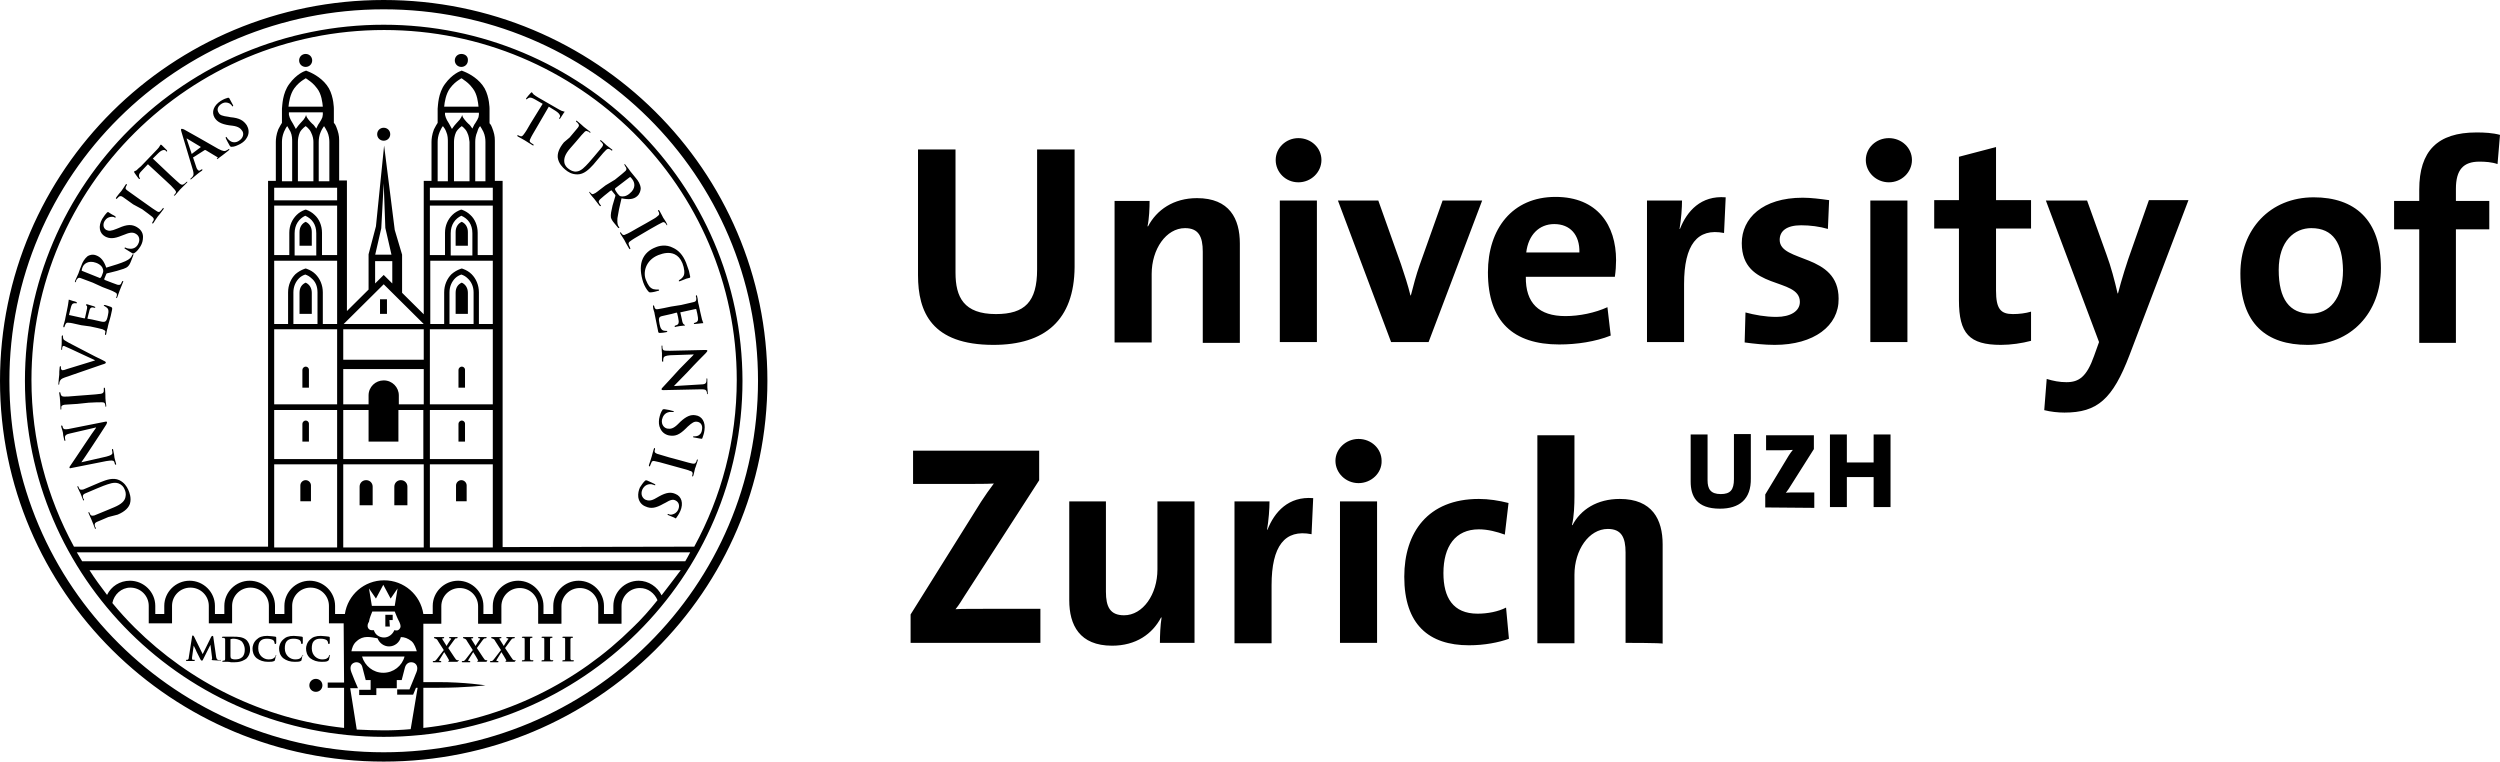 <svg width="151" height="46" viewBox="0 0 151 46" fill="none" xmlns="http://www.w3.org/2000/svg">
<path d="M55 38.829V37.114L59.256 30.307C59.505 29.916 59.754 29.573 60.028 29.205C59.605 29.23 59.057 29.23 57.887 29.23H55.149V27.222H62.766V29.009L58.261 35.988C58.086 36.258 57.937 36.527 57.713 36.796C58.012 36.772 58.808 36.772 60.277 36.772H62.84V38.829H55ZM70.058 38.829C70.058 38.437 70.083 37.751 70.158 37.31L70.133 37.286C69.61 38.29 68.615 39 67.171 39C65.205 39 64.583 37.751 64.583 36.258V30.283H66.798V35.743C66.798 36.649 67.047 37.163 67.893 37.163C69.038 37.163 69.909 35.89 69.909 34.397V30.283H72.149V38.829H70.058ZM79.218 32.266C77.6 31.948 76.803 32.976 76.803 35.352V38.853H74.563V30.283H76.679C76.679 30.724 76.629 31.409 76.53 31.997H76.555C76.978 30.919 77.824 29.965 79.317 30.087L79.218 32.266ZM82.055 29.181C81.284 29.181 80.661 28.569 80.661 27.834C80.661 27.124 81.284 26.512 82.055 26.512C82.827 26.512 83.449 27.099 83.449 27.834C83.474 28.569 82.827 29.181 82.055 29.181ZM80.935 38.829V30.283H83.175V38.829H80.935ZM88.726 38.975C86.311 38.975 84.818 37.727 84.818 34.837C84.818 32.168 86.237 30.136 89.323 30.136C89.92 30.136 90.543 30.234 91.115 30.381L90.891 32.291C90.418 32.119 89.871 31.972 89.323 31.972C87.904 31.972 87.183 33.001 87.183 34.617C87.183 36.086 87.755 37.066 89.248 37.066C89.846 37.066 90.493 36.943 90.966 36.698L91.14 38.584C90.518 38.804 89.671 38.975 88.726 38.975ZM98.184 38.829V33.368C98.184 32.462 97.935 31.948 97.114 31.948C95.969 31.948 95.097 33.221 95.097 34.715V38.853H92.857V26.291H95.097V29.965C95.097 30.479 95.073 31.213 94.948 31.703L94.973 31.727C95.471 30.773 96.466 30.136 97.835 30.136C99.802 30.136 100.424 31.385 100.424 32.878V38.878C100.424 38.829 98.184 38.829 98.184 38.829ZM103.884 30.724C102.465 30.724 102.116 29.965 102.116 29.083V26.242H103.137V29.009C103.137 29.524 103.311 29.842 103.933 29.842C104.506 29.842 104.73 29.597 104.73 28.936V26.218H105.75V28.887C105.775 30.16 105.053 30.724 103.884 30.724ZM106.621 30.65V29.866L108.04 27.516C108.115 27.393 108.19 27.295 108.289 27.173C108.165 27.173 108.015 27.198 107.592 27.198H106.671V26.291H109.558V27.124L108.04 29.524C107.99 29.597 107.941 29.671 107.866 29.769C107.941 29.744 108.19 29.744 108.737 29.744H109.583V30.675L106.621 30.65ZM113.167 30.65V28.814H111.55V30.626H110.529V26.242H111.55V27.932H113.167V26.242H114.188V30.626H113.167V30.65ZM60.003 20.831C56.269 20.831 55.448 18.848 55.448 16.619V9.028H57.713V16.472C57.713 17.942 58.211 18.97 60.152 18.97C61.895 18.97 62.641 18.235 62.641 16.276V9.028H64.906V16.13C64.881 19.337 63.114 20.831 60.003 20.831ZM72.647 20.66V15.199C72.647 14.293 72.398 13.779 71.577 13.779C70.432 13.779 69.561 15.052 69.561 16.546V20.684H67.32V12.138H69.436C69.436 12.53 69.411 13.216 69.312 13.656L69.337 13.681C69.859 12.677 70.88 11.967 72.298 11.967C74.265 11.967 74.887 13.216 74.887 14.709V20.709H72.647V20.66ZM78.421 11.012C77.65 11.012 77.052 10.4 77.052 9.665C77.052 8.93 77.675 8.343 78.421 8.343C79.193 8.343 79.815 8.93 79.815 9.665C79.815 10.4 79.193 11.012 78.421 11.012ZM77.301 20.66V12.114H79.541V20.66H77.301ZM86.287 20.66H84.022L80.811 12.114H83.25L84.619 15.958C84.818 16.546 85.042 17.231 85.191 17.844H85.216C85.366 17.256 85.54 16.595 85.739 16.032L87.133 12.114H89.522L86.287 20.66ZM97.537 16.717H92.16C92.136 18.309 92.957 19.092 94.55 19.092C95.396 19.092 96.342 18.896 97.089 18.554L97.288 20.268C96.367 20.635 95.247 20.806 94.177 20.806C91.414 20.806 89.871 19.435 89.871 16.448C89.871 13.828 91.339 11.893 93.953 11.893C96.491 11.893 97.611 13.607 97.611 15.713C97.611 16.032 97.587 16.374 97.537 16.717ZM93.878 13.534C92.957 13.534 92.31 14.195 92.185 15.248H95.396C95.421 14.171 94.824 13.534 93.878 13.534ZM104.132 14.073C102.515 13.754 101.718 14.783 101.718 17.158V20.66H99.478V12.114H101.594C101.594 12.555 101.544 13.24 101.444 13.828H101.469C101.892 12.75 102.739 11.795 104.232 11.918L104.132 14.073ZM107.194 20.831C106.572 20.831 105.925 20.758 105.377 20.684L105.427 18.872C105.974 19.019 106.621 19.141 107.293 19.141C108.14 19.141 108.712 18.799 108.712 18.235C108.712 16.717 105.203 17.574 105.203 14.685C105.203 13.191 106.447 11.942 108.886 11.942C109.384 11.942 109.957 12.016 110.479 12.089L110.405 13.828C109.907 13.681 109.334 13.607 108.787 13.607C107.916 13.607 107.493 13.95 107.493 14.489C107.493 15.885 111.052 15.273 111.052 18.04C111.077 19.68 109.558 20.831 107.194 20.831ZM114.088 11.012C113.317 11.012 112.695 10.4 112.695 9.665C112.695 8.93 113.317 8.343 114.088 8.343C114.86 8.343 115.482 8.93 115.482 9.665C115.482 10.4 114.86 11.012 114.088 11.012ZM112.968 20.66V12.114H115.208V20.66H112.968ZM120.858 20.831C118.942 20.831 118.32 20.145 118.32 18.137V13.803H116.826V12.089H118.32V9.469L120.56 8.882V12.089H122.675V13.803H120.56V17.55C120.56 18.652 120.834 18.97 121.58 18.97C121.954 18.97 122.352 18.921 122.675 18.823V20.586C122.128 20.733 121.456 20.831 120.858 20.831ZM128.624 21.443C127.604 24.112 126.683 24.92 124.691 24.92C124.318 24.92 123.845 24.871 123.472 24.773L123.621 22.888C124.019 23.01 124.393 23.084 124.816 23.084C125.563 23.084 126.036 22.765 126.484 21.492L126.782 20.66L123.571 12.114H126.06L127.23 15.37C127.504 16.105 127.728 16.962 127.902 17.721H127.927C128.126 16.938 128.475 15.811 128.773 15.003L129.794 12.089H132.183L128.624 21.443ZM139.376 20.831C136.912 20.831 135.319 19.582 135.319 16.521C135.319 13.852 137.111 11.918 139.75 11.918C142.214 11.918 143.807 13.265 143.807 16.203C143.807 18.896 141.99 20.831 139.376 20.831ZM139.6 13.779C138.605 13.779 137.634 14.538 137.634 16.301C137.634 18.064 138.281 18.945 139.576 18.945C140.671 18.945 141.517 18.064 141.517 16.325C141.492 14.685 140.92 13.779 139.6 13.779ZM150.851 9.91C150.502 9.788 150.104 9.763 149.756 9.763C148.785 9.763 148.337 10.253 148.337 11.404V12.138H150.353V13.852H148.337V20.709H146.122V13.852H144.603V12.138H146.122V11.453C146.122 9.126 147.217 8 149.581 8C150.054 8 150.552 8.024 151 8.147L150.851 9.91Z" fill="black"/>
<path d="M6.541 31.23C6.047 31.451 5.948 31.475 5.849 31.524C5.751 31.573 5.701 31.622 5.726 31.744C5.726 31.769 5.751 31.842 5.775 31.867C5.8 31.891 5.8 31.916 5.775 31.94C5.751 31.94 5.726 31.94 5.726 31.891C5.652 31.72 5.578 31.5 5.529 31.401C5.504 31.328 5.405 31.132 5.356 31.01C5.331 30.961 5.331 30.936 5.356 30.936C5.38 30.936 5.405 30.936 5.405 30.985C5.43 31.01 5.43 31.034 5.455 31.083C5.504 31.157 5.578 31.157 5.701 31.132C5.8 31.083 5.899 31.059 6.417 30.838L6.886 30.642C7.355 30.446 7.528 30.25 7.577 30.03C7.626 29.834 7.577 29.662 7.528 29.564C7.478 29.418 7.355 29.27 7.158 29.197C6.886 29.099 6.59 29.221 6.244 29.344L5.825 29.515C5.331 29.736 5.232 29.76 5.134 29.809C5.035 29.858 4.986 29.907 5.01 30.03C5.01 30.054 5.035 30.128 5.06 30.152C5.084 30.177 5.084 30.201 5.06 30.226C5.035 30.226 5.01 30.226 5.01 30.177C4.936 30.005 4.862 29.809 4.862 29.809C4.838 29.76 4.739 29.564 4.689 29.442C4.665 29.393 4.665 29.369 4.689 29.369C4.714 29.369 4.739 29.369 4.739 29.418C4.763 29.442 4.763 29.466 4.788 29.515C4.838 29.589 4.912 29.589 5.035 29.564C5.134 29.515 5.232 29.491 5.726 29.27L6.072 29.123C6.442 28.977 6.837 28.83 7.207 29.001C7.503 29.148 7.651 29.369 7.75 29.589C7.824 29.76 7.947 30.079 7.849 30.422C7.775 30.642 7.577 30.887 7.108 31.083L6.541 31.23ZM6.417 27.58C6.689 27.507 6.763 27.458 6.787 27.384C6.787 27.311 6.787 27.262 6.763 27.189C6.763 27.14 6.763 27.14 6.787 27.115C6.812 27.115 6.837 27.14 6.837 27.189C6.886 27.409 6.911 27.556 6.911 27.629C6.911 27.654 6.96 27.825 7.009 27.997C7.009 28.046 7.034 28.07 6.985 28.07C6.96 28.07 6.96 28.046 6.935 28.021C6.935 27.972 6.911 27.923 6.886 27.874C6.837 27.801 6.738 27.801 6.417 27.85L4.319 28.266C4.245 28.291 4.196 28.291 4.196 28.242C4.196 28.193 4.22 28.168 4.27 28.095C4.295 28.046 4.763 27.384 5.158 26.772C5.356 26.478 5.751 25.89 5.8 25.841V25.817L4.22 26.184C3.998 26.233 3.949 26.282 3.924 26.38C3.924 26.429 3.924 26.527 3.949 26.576C3.949 26.625 3.949 26.625 3.924 26.625C3.9 26.625 3.875 26.601 3.875 26.552C3.826 26.38 3.801 26.209 3.801 26.135C3.801 26.086 3.752 25.964 3.702 25.792C3.702 25.743 3.678 25.719 3.727 25.694C3.752 25.694 3.752 25.719 3.776 25.743C3.776 25.768 3.801 25.817 3.801 25.841C3.85 25.939 3.924 25.939 4.122 25.915L6.343 25.474C6.417 25.449 6.466 25.474 6.466 25.498C6.466 25.547 6.442 25.596 6.417 25.645C6.244 25.915 5.899 26.454 5.603 26.895C5.306 27.36 4.961 27.85 4.912 27.923L6.417 27.58ZM4.665 24.396C4.122 24.421 4.023 24.445 3.9 24.445C3.776 24.47 3.727 24.494 3.702 24.568C3.702 24.617 3.702 24.666 3.702 24.69C3.702 24.715 3.702 24.739 3.678 24.739C3.653 24.739 3.653 24.715 3.653 24.666C3.653 24.519 3.628 24.298 3.628 24.2C3.628 24.102 3.603 23.906 3.579 23.759C3.579 23.71 3.579 23.686 3.603 23.686C3.628 23.686 3.653 23.71 3.653 23.735C3.653 23.759 3.653 23.808 3.678 23.833C3.702 23.931 3.776 23.955 3.9 23.955C4.023 23.955 4.122 23.955 4.665 23.906L5.306 23.857C5.652 23.833 5.948 23.808 6.096 23.784C6.195 23.759 6.244 23.735 6.269 23.637C6.269 23.588 6.269 23.514 6.269 23.465C6.269 23.416 6.269 23.416 6.294 23.416C6.318 23.416 6.343 23.441 6.343 23.49C6.368 23.735 6.368 23.955 6.368 24.053C6.368 24.127 6.392 24.347 6.417 24.494C6.417 24.543 6.417 24.568 6.392 24.568C6.368 24.568 6.368 24.543 6.368 24.519C6.368 24.47 6.343 24.421 6.343 24.396C6.318 24.323 6.269 24.298 6.146 24.298C5.998 24.298 5.701 24.298 5.356 24.323L4.665 24.396ZM3.9 22.804C3.702 22.878 3.653 22.927 3.603 23.049C3.579 23.098 3.579 23.147 3.579 23.196C3.579 23.22 3.554 23.245 3.554 23.245C3.529 23.245 3.529 23.196 3.529 23.147C3.554 22.951 3.554 22.755 3.579 22.633C3.579 22.535 3.579 22.363 3.603 22.192C3.603 22.143 3.628 22.118 3.653 22.118C3.678 22.118 3.678 22.143 3.678 22.167C3.678 22.216 3.678 22.29 3.702 22.314C3.727 22.339 3.752 22.363 3.776 22.363C3.826 22.363 3.924 22.339 4.048 22.29L5.726 21.775V21.751C5.331 21.579 4.22 21.041 3.974 20.942C3.924 20.918 3.875 20.893 3.85 20.893C3.826 20.893 3.801 20.893 3.776 20.942C3.752 20.991 3.752 21.041 3.752 21.09C3.752 21.114 3.752 21.138 3.727 21.138C3.702 21.138 3.702 21.114 3.702 21.041C3.727 20.869 3.727 20.722 3.727 20.673C3.727 20.624 3.727 20.453 3.727 20.33C3.727 20.281 3.752 20.257 3.776 20.257C3.801 20.257 3.801 20.281 3.801 20.306C3.801 20.33 3.801 20.404 3.826 20.477C3.85 20.526 3.924 20.575 4.146 20.698C4.467 20.869 4.665 20.967 5.084 21.187C5.603 21.457 5.973 21.653 6.146 21.726C6.343 21.824 6.392 21.849 6.392 21.898C6.392 21.947 6.343 21.971 6.17 22.02L3.9 22.804ZM4.912 19.644C4.369 19.522 4.27 19.497 4.171 19.497C4.048 19.473 3.998 19.497 3.949 19.595C3.924 19.62 3.924 19.669 3.9 19.718C3.9 19.767 3.875 19.767 3.85 19.767C3.826 19.767 3.826 19.742 3.826 19.693C3.85 19.595 3.875 19.497 3.9 19.424C3.924 19.326 3.949 19.252 3.949 19.203C3.974 19.081 4.122 18.395 4.122 18.322C4.122 18.248 4.146 18.199 4.146 18.175C4.146 18.15 4.146 18.126 4.146 18.126C4.146 18.101 4.171 18.101 4.171 18.101C4.196 18.101 4.22 18.126 4.393 18.175C4.418 18.175 4.591 18.224 4.615 18.248C4.64 18.248 4.64 18.273 4.64 18.297C4.64 18.322 4.615 18.322 4.591 18.322C4.566 18.322 4.517 18.297 4.467 18.322C4.393 18.322 4.344 18.371 4.295 18.518C4.27 18.567 4.196 18.934 4.171 19.008C4.171 19.032 4.171 19.032 4.196 19.032L5.084 19.228C5.109 19.228 5.134 19.228 5.134 19.203C5.158 19.13 5.232 18.713 5.257 18.64C5.257 18.567 5.282 18.493 5.232 18.469C5.208 18.444 5.183 18.42 5.208 18.395C5.208 18.371 5.232 18.371 5.232 18.371C5.257 18.371 5.306 18.395 5.479 18.444C5.553 18.469 5.677 18.493 5.701 18.518C5.726 18.518 5.775 18.542 5.751 18.567C5.751 18.591 5.726 18.591 5.701 18.591C5.677 18.591 5.627 18.567 5.578 18.567C5.504 18.567 5.43 18.616 5.405 18.738C5.38 18.811 5.306 19.154 5.282 19.228C5.282 19.252 5.282 19.252 5.306 19.252L5.578 19.301C5.701 19.326 6.022 19.399 6.121 19.424C6.368 19.473 6.442 19.424 6.516 19.056C6.541 18.959 6.565 18.811 6.541 18.713C6.516 18.616 6.442 18.567 6.318 18.493C6.294 18.469 6.269 18.469 6.269 18.444C6.269 18.42 6.294 18.42 6.343 18.42C6.417 18.444 6.664 18.518 6.713 18.542C6.787 18.591 6.787 18.616 6.763 18.738C6.713 19.008 6.664 19.179 6.615 19.35C6.565 19.497 6.541 19.62 6.516 19.718C6.516 19.767 6.491 19.84 6.466 19.914C6.442 19.987 6.442 20.085 6.417 20.159C6.417 20.208 6.392 20.232 6.368 20.232C6.343 20.232 6.343 20.208 6.343 20.159C6.343 20.11 6.368 20.061 6.368 20.036C6.368 19.963 6.294 19.938 6.195 19.889C6.047 19.84 5.775 19.791 5.455 19.718L4.912 19.644ZM5.603 17.072C5.084 16.877 5.01 16.852 4.887 16.803C4.763 16.754 4.714 16.779 4.64 16.877C4.615 16.901 4.591 16.95 4.591 16.999C4.566 17.023 4.566 17.048 4.541 17.048C4.517 17.048 4.517 17.023 4.541 16.95C4.615 16.779 4.714 16.558 4.739 16.509C4.788 16.387 4.862 16.142 4.912 16.044C4.986 15.823 5.109 15.627 5.282 15.48C5.38 15.407 5.603 15.333 5.825 15.431C6.072 15.529 6.269 15.725 6.417 16.166C6.911 16.019 7.306 15.897 7.577 15.774C7.849 15.652 7.923 15.529 7.947 15.48C7.972 15.456 7.972 15.407 7.997 15.382C8.021 15.358 8.021 15.358 8.046 15.358C8.071 15.358 8.071 15.382 8.046 15.431L7.923 15.75C7.849 15.946 7.799 16.019 7.725 16.093C7.602 16.215 7.38 16.264 7.059 16.362C6.812 16.436 6.541 16.485 6.466 16.509C6.442 16.509 6.417 16.534 6.417 16.558L6.294 16.852C6.294 16.877 6.294 16.877 6.318 16.901L6.368 16.925C6.689 17.048 6.935 17.146 7.083 17.195C7.182 17.219 7.256 17.219 7.306 17.146C7.33 17.097 7.355 17.023 7.38 16.999C7.38 16.974 7.404 16.974 7.429 16.974C7.454 16.974 7.454 16.999 7.429 17.048C7.355 17.244 7.256 17.489 7.232 17.538C7.207 17.611 7.133 17.807 7.083 17.954C7.059 18.003 7.059 18.003 7.034 18.003C7.009 18.003 7.009 17.979 7.034 17.93C7.059 17.881 7.059 17.832 7.059 17.807C7.083 17.734 7.009 17.685 6.911 17.636C6.787 17.562 6.516 17.464 6.195 17.342L5.603 17.072ZM5.998 16.779C6.022 16.803 6.047 16.803 6.072 16.779C6.121 16.73 6.17 16.631 6.195 16.534C6.244 16.411 6.244 16.362 6.22 16.264C6.195 16.142 6.072 15.97 5.8 15.872C5.331 15.701 5.06 15.946 4.986 16.142C4.961 16.215 4.936 16.289 4.936 16.313C4.936 16.338 4.936 16.362 4.961 16.362L5.998 16.779ZM8.12 15.284C8.071 15.309 8.046 15.333 7.972 15.284C7.799 15.186 7.626 15.064 7.577 15.039C7.528 15.015 7.503 14.99 7.528 14.966C7.552 14.941 7.577 14.941 7.602 14.966C7.651 14.99 7.725 15.015 7.775 15.015C8.046 15.064 8.244 14.941 8.342 14.745C8.49 14.476 8.392 14.231 8.219 14.133C8.071 14.035 7.898 14.011 7.552 14.158L7.355 14.231C6.886 14.427 6.615 14.427 6.343 14.28C5.998 14.084 5.923 13.668 6.17 13.227C6.294 13.031 6.392 12.908 6.466 12.835C6.491 12.81 6.516 12.81 6.541 12.81C6.59 12.835 6.664 12.908 6.911 13.031C6.985 13.08 7.009 13.104 6.985 13.129C6.96 13.153 6.96 13.153 6.911 13.129C6.886 13.104 6.787 13.08 6.664 13.104C6.565 13.129 6.442 13.153 6.318 13.349C6.195 13.57 6.244 13.79 6.417 13.888C6.565 13.962 6.713 13.962 7.059 13.815L7.182 13.766C7.676 13.545 7.972 13.545 8.268 13.717C8.441 13.815 8.638 14.011 8.638 14.305C8.638 14.525 8.589 14.697 8.49 14.868C8.367 15.064 8.268 15.186 8.12 15.284ZM8.046 12.345C7.602 12.027 7.528 11.978 7.429 11.904C7.33 11.831 7.256 11.831 7.182 11.88C7.158 11.904 7.133 11.929 7.083 11.978C7.059 12.002 7.034 12.027 7.009 12.002C6.985 11.978 7.009 11.953 7.034 11.904C7.108 11.806 7.256 11.61 7.33 11.537C7.38 11.463 7.503 11.292 7.577 11.169C7.602 11.12 7.626 11.12 7.651 11.12C7.676 11.145 7.676 11.169 7.651 11.194C7.626 11.218 7.626 11.243 7.602 11.292C7.552 11.39 7.602 11.439 7.701 11.512C7.799 11.586 7.873 11.635 8.318 11.953L8.836 12.321C9.107 12.517 9.354 12.688 9.478 12.761C9.552 12.81 9.626 12.835 9.7 12.737C9.724 12.713 9.798 12.639 9.823 12.59C9.848 12.566 9.872 12.541 9.872 12.566C9.897 12.59 9.897 12.614 9.872 12.639C9.724 12.835 9.601 13.006 9.527 13.08C9.478 13.153 9.354 13.325 9.28 13.447C9.255 13.496 9.231 13.496 9.206 13.496C9.181 13.496 9.181 13.472 9.206 13.423C9.231 13.374 9.255 13.349 9.28 13.3C9.305 13.227 9.28 13.178 9.206 13.104C9.083 13.006 8.861 12.835 8.589 12.639L8.046 12.345ZM8.935 9.92L8.564 10.312C8.416 10.459 8.392 10.533 8.392 10.63C8.416 10.704 8.416 10.728 8.441 10.753C8.466 10.777 8.466 10.802 8.441 10.802C8.416 10.826 8.416 10.802 8.367 10.777C8.318 10.728 8.145 10.459 8.12 10.434C8.095 10.386 8.095 10.361 8.095 10.361C8.12 10.336 8.169 10.336 8.244 10.287C8.318 10.214 8.416 10.116 8.515 10.043L9.502 9.014C9.576 8.94 9.626 8.867 9.65 8.818C9.675 8.769 9.7 8.744 9.7 8.744C9.724 8.72 9.724 8.744 9.774 8.769C9.823 8.818 9.996 8.989 10.07 9.063C10.095 9.087 10.095 9.112 10.095 9.136C10.07 9.161 10.045 9.161 10.021 9.112L9.996 9.087C9.922 9.038 9.774 9.038 9.552 9.259L9.231 9.577L10.292 10.582C10.539 10.802 10.736 10.998 10.86 11.096C10.934 11.145 11.008 11.194 11.107 11.12C11.156 11.096 11.205 11.047 11.255 10.998C11.279 10.973 11.304 10.973 11.304 10.973C11.329 10.998 11.304 11.022 11.279 11.047C11.107 11.218 10.959 11.365 10.884 11.439C10.835 11.488 10.687 11.659 10.588 11.782C10.564 11.806 10.539 11.831 10.514 11.806C10.489 11.782 10.489 11.782 10.539 11.757C10.588 11.708 10.588 11.684 10.613 11.659C10.662 11.586 10.613 11.537 10.539 11.439C10.44 11.316 10.243 11.12 9.996 10.9L8.935 9.92ZM11.674 9.504C11.649 9.504 11.649 9.528 11.674 9.553L11.847 10.067C11.872 10.165 11.921 10.239 11.946 10.263C11.995 10.312 12.044 10.336 12.118 10.263L12.168 10.239C12.193 10.214 12.217 10.214 12.217 10.239C12.242 10.263 12.217 10.287 12.193 10.312C12.094 10.386 11.97 10.459 11.896 10.533C11.872 10.557 11.724 10.679 11.575 10.802C11.551 10.826 11.526 10.851 11.501 10.826C11.477 10.802 11.501 10.802 11.526 10.777C11.551 10.753 11.575 10.728 11.6 10.704C11.724 10.582 11.699 10.459 11.649 10.263L10.959 7.961C10.934 7.863 10.909 7.814 10.959 7.789C10.983 7.765 11.008 7.789 11.107 7.814C11.304 7.912 12.662 8.695 13.18 8.989C13.501 9.161 13.599 9.136 13.673 9.087C13.723 9.063 13.772 9.038 13.797 9.014C13.822 8.989 13.846 8.989 13.846 9.014C13.871 9.038 13.846 9.063 13.747 9.136C13.649 9.21 13.451 9.381 13.204 9.553C13.155 9.602 13.106 9.626 13.106 9.602C13.081 9.577 13.106 9.577 13.13 9.553C13.155 9.528 13.155 9.479 13.106 9.479L12.415 9.063C12.39 9.063 12.39 9.063 12.365 9.063L11.674 9.504ZM12.118 8.891C12.143 8.891 12.118 8.867 12.118 8.867L11.304 8.377L11.279 8.352C11.279 8.352 11.279 8.377 11.279 8.401L11.575 9.283C11.575 9.308 11.6 9.308 11.6 9.283L12.118 8.891ZM13.994 8.867C13.945 8.867 13.92 8.867 13.871 8.793C13.772 8.622 13.673 8.426 13.649 8.377C13.624 8.328 13.624 8.279 13.649 8.279C13.673 8.255 13.698 8.279 13.698 8.304C13.723 8.352 13.772 8.402 13.822 8.45C14.019 8.646 14.266 8.622 14.438 8.499C14.71 8.328 14.735 8.059 14.636 7.912C14.537 7.765 14.414 7.642 14.044 7.593L13.846 7.569C13.352 7.495 13.106 7.348 12.958 7.103C12.76 6.76 12.908 6.368 13.328 6.099C13.525 5.977 13.673 5.928 13.772 5.903C13.797 5.903 13.822 5.903 13.846 5.928C13.871 5.977 13.92 6.075 14.044 6.295C14.093 6.368 14.093 6.393 14.068 6.417C14.044 6.442 14.019 6.417 13.994 6.368C13.97 6.344 13.896 6.246 13.797 6.222C13.723 6.197 13.575 6.148 13.377 6.271C13.155 6.417 13.081 6.613 13.204 6.809C13.278 6.956 13.427 7.005 13.797 7.054L13.92 7.079C14.463 7.128 14.71 7.275 14.907 7.569C15.006 7.74 15.08 8.01 14.932 8.279C14.833 8.475 14.685 8.597 14.512 8.695C14.315 8.793 14.167 8.867 13.994 8.867ZM32.777 6.271L32.308 6.001C32.135 5.903 32.036 5.879 31.962 5.903C31.913 5.928 31.863 5.952 31.839 5.977C31.814 6.001 31.789 6.001 31.789 6.001C31.765 5.977 31.765 5.977 31.789 5.928C31.814 5.879 32.036 5.634 32.061 5.609C32.086 5.585 32.11 5.56 32.135 5.585C32.16 5.609 32.184 5.658 32.234 5.707C32.308 5.756 32.431 5.854 32.53 5.903L33.764 6.613C33.863 6.662 33.937 6.711 33.986 6.711C34.035 6.736 34.06 6.736 34.085 6.736C34.109 6.76 34.109 6.76 34.06 6.809C34.011 6.883 33.887 7.079 33.838 7.152C33.813 7.177 33.789 7.201 33.789 7.177C33.764 7.152 33.764 7.152 33.789 7.103L33.813 7.079C33.863 7.005 33.813 6.858 33.542 6.687L33.147 6.442L32.406 7.716C32.234 8.01 32.086 8.255 32.036 8.377C31.987 8.475 31.962 8.548 32.061 8.622C32.11 8.646 32.16 8.695 32.209 8.72C32.234 8.744 32.258 8.769 32.234 8.769C32.209 8.793 32.184 8.793 32.16 8.769C31.962 8.646 31.765 8.524 31.691 8.475C31.617 8.426 31.419 8.328 31.296 8.255C31.246 8.23 31.246 8.206 31.246 8.181C31.246 8.157 31.271 8.157 31.32 8.181C31.37 8.206 31.419 8.23 31.444 8.23C31.518 8.255 31.567 8.206 31.641 8.108C31.74 7.985 31.888 7.74 32.036 7.471L32.777 6.271ZM34.406 8.304C34.751 7.887 34.825 7.814 34.899 7.716C34.973 7.618 34.998 7.569 34.924 7.471C34.899 7.446 34.874 7.397 34.825 7.373C34.8 7.348 34.776 7.324 34.8 7.299C34.825 7.275 34.85 7.299 34.874 7.324C35.023 7.446 35.195 7.593 35.269 7.667C35.343 7.716 35.516 7.863 35.615 7.936C35.664 7.961 35.664 7.985 35.664 8.01C35.64 8.034 35.615 8.01 35.59 7.985C35.566 7.961 35.541 7.936 35.492 7.936C35.417 7.887 35.343 7.912 35.269 8.01C35.195 8.083 35.121 8.157 34.776 8.573L34.455 8.94C34.109 9.332 34.06 9.577 34.085 9.798C34.109 9.994 34.233 10.116 34.332 10.19C34.455 10.287 34.628 10.386 34.825 10.361C35.097 10.336 35.319 10.092 35.566 9.822L35.862 9.479C36.207 9.063 36.281 8.989 36.355 8.891C36.429 8.793 36.454 8.72 36.38 8.646C36.355 8.622 36.331 8.573 36.281 8.548C36.257 8.524 36.232 8.499 36.257 8.475C36.281 8.45 36.306 8.475 36.331 8.499C36.479 8.622 36.627 8.769 36.627 8.769C36.652 8.793 36.849 8.94 36.948 9.014C36.997 9.038 36.997 9.063 36.972 9.087C36.948 9.112 36.948 9.087 36.898 9.063C36.874 9.038 36.849 9.014 36.824 9.014C36.726 8.965 36.676 8.989 36.578 9.087C36.504 9.161 36.429 9.234 36.084 9.651L35.837 9.945C35.566 10.239 35.269 10.533 34.874 10.533C34.529 10.533 34.307 10.386 34.134 10.239C33.986 10.116 33.739 9.871 33.69 9.528C33.665 9.283 33.739 8.989 34.06 8.597L34.406 8.304ZM37.145 10.851C37.565 10.508 37.639 10.459 37.738 10.361C37.836 10.287 37.861 10.214 37.812 10.116C37.787 10.092 37.762 10.043 37.738 9.994C37.713 9.969 37.713 9.945 37.713 9.92C37.738 9.896 37.762 9.92 37.787 9.969C37.91 10.116 38.034 10.287 38.083 10.361C38.157 10.459 38.33 10.655 38.404 10.753C38.552 10.924 38.675 11.12 38.7 11.365C38.7 11.488 38.651 11.708 38.478 11.855C38.281 12.027 38.009 12.076 37.54 11.978C37.417 12.467 37.343 12.859 37.293 13.178C37.269 13.472 37.318 13.594 37.343 13.643C37.367 13.668 37.367 13.692 37.392 13.717C37.417 13.741 37.417 13.766 37.392 13.766C37.367 13.79 37.343 13.766 37.318 13.741L37.096 13.472C36.972 13.325 36.923 13.227 36.898 13.129C36.874 12.957 36.923 12.737 36.997 12.418C37.071 12.174 37.145 11.904 37.17 11.831C37.17 11.806 37.17 11.782 37.145 11.757L36.948 11.512C36.923 11.488 36.923 11.488 36.898 11.512L36.849 11.537C36.578 11.757 36.355 11.929 36.257 12.027C36.183 12.1 36.133 12.174 36.183 12.247C36.207 12.296 36.257 12.37 36.281 12.394C36.306 12.418 36.306 12.443 36.281 12.443C36.257 12.467 36.232 12.443 36.207 12.418C36.084 12.247 35.911 12.051 35.886 12.002C35.837 11.953 35.689 11.782 35.615 11.659C35.59 11.635 35.59 11.586 35.59 11.586C35.615 11.586 35.615 11.586 35.64 11.61C35.664 11.659 35.714 11.684 35.738 11.708C35.788 11.757 35.862 11.708 35.961 11.659C36.084 11.586 36.306 11.39 36.578 11.194L37.145 10.851ZM37.17 11.365C37.145 11.39 37.145 11.414 37.145 11.439C37.17 11.512 37.244 11.61 37.293 11.684C37.392 11.806 37.417 11.831 37.491 11.855C37.614 11.88 37.812 11.88 38.034 11.684C38.429 11.365 38.33 11.022 38.206 10.851C38.157 10.777 38.108 10.728 38.083 10.704C38.058 10.679 38.058 10.704 38.034 10.704L37.17 11.365ZM39.046 13.472C39.515 13.202 39.613 13.153 39.687 13.08C39.786 13.006 39.836 12.957 39.811 12.884C39.811 12.835 39.786 12.81 39.761 12.761C39.737 12.737 39.737 12.713 39.761 12.688C39.786 12.688 39.811 12.688 39.836 12.737C39.91 12.859 40.008 13.055 40.058 13.153C40.107 13.227 40.23 13.398 40.28 13.521C40.304 13.57 40.304 13.594 40.304 13.594C40.28 13.619 40.255 13.594 40.255 13.57C40.23 13.545 40.23 13.521 40.181 13.472C40.107 13.398 40.058 13.398 39.934 13.472C39.836 13.521 39.737 13.57 39.268 13.839L38.725 14.158C38.429 14.329 38.182 14.476 38.058 14.574C37.984 14.623 37.935 14.697 37.984 14.794C38.009 14.844 38.034 14.917 38.058 14.966C38.083 14.99 38.083 15.015 38.058 15.039C38.034 15.064 38.009 15.039 37.984 14.99C37.861 14.794 37.762 14.598 37.713 14.501C37.663 14.427 37.54 14.231 37.466 14.109C37.441 14.06 37.441 14.035 37.466 14.035C37.491 14.035 37.491 14.035 37.515 14.06C37.54 14.109 37.565 14.133 37.59 14.158C37.639 14.207 37.713 14.207 37.787 14.158C37.935 14.109 38.182 13.962 38.478 13.79L39.046 13.472ZM38.774 15.75C38.922 15.309 39.268 15.064 39.589 14.941C39.811 14.844 40.23 14.745 40.65 14.966C40.971 15.113 41.242 15.382 41.44 15.872C41.514 16.068 41.563 16.215 41.612 16.362C41.637 16.485 41.662 16.607 41.687 16.705C41.687 16.754 41.687 16.754 41.662 16.779C41.637 16.779 41.588 16.803 41.464 16.828C41.341 16.877 41.168 16.95 41.094 16.974C41.045 16.999 41.02 16.999 40.995 16.974C40.995 16.95 41.02 16.925 41.045 16.901C41.144 16.852 41.242 16.754 41.292 16.656C41.366 16.509 41.341 16.215 41.218 15.897C41.094 15.603 40.946 15.456 40.749 15.358C40.428 15.211 40.082 15.284 39.761 15.407C38.972 15.725 38.824 16.485 39.021 16.925C39.144 17.219 39.243 17.391 39.465 17.464C39.564 17.489 39.663 17.489 39.737 17.489C39.786 17.489 39.811 17.489 39.811 17.513C39.811 17.538 39.811 17.562 39.761 17.562C39.712 17.587 39.416 17.66 39.292 17.66C39.218 17.66 39.218 17.66 39.169 17.611C39.07 17.513 38.922 17.268 38.848 17.048C38.7 16.582 38.651 16.142 38.774 15.75ZM41.144 18.42C41.687 18.297 41.785 18.273 41.884 18.248C42.007 18.224 42.057 18.175 42.057 18.052C42.057 18.028 42.057 17.954 42.032 17.905C42.032 17.856 42.032 17.856 42.057 17.832C42.081 17.832 42.106 17.856 42.106 17.905C42.131 18.003 42.156 18.101 42.156 18.199C42.18 18.297 42.18 18.371 42.205 18.42C42.23 18.542 42.378 19.228 42.402 19.301C42.427 19.375 42.452 19.424 42.452 19.448C42.452 19.473 42.476 19.473 42.476 19.497C42.476 19.522 42.476 19.522 42.452 19.522C42.427 19.522 42.378 19.522 42.205 19.546C42.18 19.546 42.007 19.571 41.958 19.571C41.933 19.571 41.909 19.571 41.909 19.546C41.909 19.522 41.909 19.522 41.958 19.497C41.983 19.497 42.032 19.473 42.081 19.448C42.131 19.399 42.18 19.375 42.156 19.179C42.156 19.13 42.081 18.762 42.057 18.689C42.057 18.665 42.032 18.665 42.007 18.665L41.119 18.86C41.094 18.86 41.069 18.885 41.094 18.885C41.119 18.959 41.193 19.35 41.218 19.448C41.242 19.522 41.267 19.571 41.316 19.595C41.341 19.62 41.366 19.62 41.366 19.644C41.366 19.669 41.366 19.669 41.341 19.669C41.316 19.669 41.267 19.669 41.069 19.693C40.995 19.718 40.847 19.718 40.823 19.742C40.798 19.742 40.749 19.767 40.749 19.718C40.749 19.693 40.749 19.693 40.773 19.669C40.798 19.669 40.847 19.644 40.897 19.62C40.971 19.595 40.995 19.522 40.995 19.399C40.995 19.326 40.921 18.983 40.897 18.91C40.897 18.885 40.872 18.885 40.847 18.885L40.576 18.959C40.453 18.983 40.132 19.056 40.033 19.081C39.786 19.13 39.761 19.203 39.836 19.571C39.86 19.669 39.885 19.816 39.959 19.889C40.008 19.963 40.107 19.987 40.255 19.987C40.304 19.987 40.304 19.987 40.304 20.012C40.304 20.036 40.28 20.036 40.255 20.061C40.181 20.085 39.934 20.11 39.86 20.11C39.761 20.11 39.761 20.085 39.737 19.938C39.687 19.669 39.638 19.473 39.613 19.326C39.589 19.179 39.564 19.056 39.539 18.959C39.539 18.91 39.515 18.836 39.49 18.762C39.465 18.689 39.441 18.591 39.441 18.518C39.441 18.469 39.441 18.444 39.465 18.444C39.49 18.444 39.49 18.444 39.515 18.493C39.515 18.542 39.539 18.591 39.564 18.616C39.589 18.689 39.663 18.689 39.786 18.665C39.934 18.64 40.206 18.591 40.526 18.518L41.144 18.42ZM40.477 21.457C40.206 21.481 40.107 21.53 40.082 21.604C40.058 21.653 40.058 21.726 40.058 21.8C40.058 21.849 40.058 21.849 40.033 21.849C40.008 21.849 39.983 21.824 39.983 21.775C39.983 21.555 39.983 21.408 39.983 21.334C39.983 21.31 39.959 21.138 39.959 20.942C39.959 20.893 39.959 20.869 39.983 20.869C40.008 20.869 40.008 20.893 40.008 20.918C40.008 20.967 40.008 21.041 40.033 21.09C40.058 21.187 40.181 21.187 40.477 21.187L42.6 21.138C42.674 21.138 42.723 21.138 42.723 21.187C42.723 21.236 42.674 21.261 42.624 21.334C42.575 21.383 42.007 21.947 41.514 22.486C41.267 22.731 40.773 23.245 40.724 23.294V23.318L42.328 23.22C42.55 23.22 42.624 23.172 42.649 23.098C42.674 23.049 42.674 22.951 42.674 22.902C42.674 22.853 42.674 22.853 42.699 22.853C42.723 22.853 42.723 22.902 42.723 22.951C42.723 23.147 42.723 23.318 42.723 23.392C42.723 23.441 42.748 23.563 42.748 23.735C42.748 23.784 42.748 23.808 42.723 23.808C42.699 23.808 42.699 23.784 42.699 23.735C42.699 23.71 42.699 23.661 42.674 23.637C42.649 23.539 42.575 23.514 42.353 23.514L40.082 23.563C40.008 23.563 39.959 23.563 39.959 23.514C39.959 23.465 39.983 23.441 40.033 23.392C40.23 23.172 40.699 22.682 41.045 22.29C41.415 21.898 41.859 21.481 41.909 21.408L40.477 21.457ZM40.008 24.764C40.033 24.715 40.058 24.715 40.132 24.715C40.329 24.739 40.551 24.788 40.601 24.813C40.65 24.813 40.699 24.837 40.699 24.862C40.699 24.886 40.675 24.886 40.625 24.886C40.576 24.886 40.502 24.886 40.428 24.886C40.156 24.935 40.033 25.131 39.983 25.351C39.934 25.67 40.132 25.866 40.329 25.89C40.502 25.915 40.675 25.89 40.946 25.621L41.094 25.474C41.464 25.131 41.736 25.033 42.007 25.082C42.402 25.131 42.624 25.498 42.55 25.988C42.526 26.209 42.452 26.356 42.427 26.454C42.427 26.478 42.402 26.503 42.378 26.503C42.328 26.503 42.23 26.478 41.958 26.429C41.884 26.429 41.859 26.405 41.859 26.38C41.859 26.356 41.884 26.356 41.933 26.356C41.958 26.356 42.081 26.356 42.18 26.307C42.254 26.258 42.378 26.184 42.402 25.939C42.452 25.67 42.304 25.498 42.106 25.474C41.933 25.449 41.81 25.523 41.538 25.768L41.44 25.866C41.045 26.258 40.798 26.356 40.453 26.307C40.255 26.282 40.008 26.16 39.885 25.89C39.786 25.694 39.786 25.498 39.811 25.302C39.86 25.058 39.91 24.91 40.008 24.764ZM41.069 27.801C41.588 27.948 41.687 27.972 41.81 27.997C41.933 28.021 42.007 27.997 42.032 27.923C42.057 27.899 42.081 27.85 42.081 27.801C42.081 27.776 42.106 27.752 42.131 27.752C42.156 27.752 42.156 27.776 42.131 27.85C42.081 27.972 42.032 28.193 41.983 28.291C41.958 28.389 41.909 28.585 41.884 28.707C41.859 28.756 41.859 28.781 41.835 28.781C41.81 28.781 41.81 28.756 41.81 28.707C41.81 28.683 41.835 28.658 41.835 28.609C41.835 28.511 41.785 28.462 41.662 28.438C41.563 28.389 41.464 28.364 40.921 28.217L40.304 28.046C39.959 27.948 39.687 27.874 39.539 27.85C39.441 27.825 39.367 27.85 39.342 27.948C39.317 27.997 39.292 28.07 39.268 28.119C39.268 28.168 39.243 28.168 39.218 28.168C39.194 28.168 39.194 28.119 39.194 28.095C39.268 27.874 39.342 27.654 39.367 27.556C39.391 27.482 39.441 27.262 39.49 27.115C39.515 27.066 39.515 27.041 39.539 27.066C39.564 27.066 39.564 27.09 39.564 27.14C39.539 27.189 39.539 27.238 39.539 27.262C39.539 27.335 39.589 27.36 39.687 27.409C39.836 27.458 40.107 27.531 40.428 27.629L41.069 27.801ZM38.947 29.05C38.996 29.001 39.021 29.001 39.095 29.026C39.268 29.099 39.465 29.197 39.515 29.221C39.564 29.246 39.589 29.27 39.589 29.295C39.564 29.32 39.539 29.32 39.515 29.295C39.465 29.27 39.391 29.27 39.342 29.246C39.07 29.221 38.898 29.369 38.799 29.564C38.675 29.858 38.799 30.079 38.972 30.177C39.144 30.25 39.317 30.275 39.638 30.079L39.811 29.981C40.255 29.736 40.526 29.711 40.798 29.834C41.168 29.981 41.292 30.397 41.094 30.863C40.995 31.083 40.897 31.206 40.847 31.279C40.823 31.303 40.823 31.328 40.798 31.303C40.749 31.279 40.675 31.23 40.403 31.132C40.329 31.108 40.304 31.083 40.329 31.059C40.329 31.034 40.354 31.034 40.403 31.059C40.428 31.083 40.551 31.108 40.65 31.059C40.724 31.034 40.872 30.985 40.971 30.765C41.069 30.52 40.995 30.324 40.798 30.226C40.65 30.152 40.502 30.177 40.181 30.373L40.082 30.422C39.613 30.691 39.317 30.74 38.996 30.593C38.799 30.52 38.601 30.348 38.552 30.03C38.527 29.809 38.577 29.613 38.651 29.442C38.749 29.295 38.824 29.172 38.947 29.05ZM13.254 39.877C13.229 39.877 13.204 39.877 13.155 39.852C13.106 39.828 13.081 39.803 13.056 39.681L12.884 38.48C12.884 38.431 12.859 38.407 12.834 38.407C12.809 38.407 12.785 38.431 12.76 38.456L12.242 39.509L11.724 38.456C11.699 38.407 11.674 38.382 11.649 38.382C11.625 38.382 11.6 38.407 11.6 38.456L11.403 39.705C11.403 39.779 11.378 39.828 11.329 39.852C11.304 39.852 11.279 39.852 11.279 39.852C11.255 39.852 11.23 39.852 11.23 39.877C11.23 39.901 11.255 39.925 11.279 39.925C11.353 39.925 11.452 39.925 11.477 39.925C11.501 39.925 11.6 39.925 11.699 39.925C11.724 39.925 11.748 39.925 11.773 39.877C11.773 39.852 11.748 39.852 11.724 39.852C11.699 39.852 11.699 39.852 11.649 39.852C11.625 39.852 11.6 39.828 11.6 39.803C11.6 39.779 11.6 39.754 11.6 39.705L11.699 38.995C11.773 39.142 11.872 39.338 11.872 39.362C11.896 39.411 12.044 39.705 12.094 39.803C12.118 39.852 12.143 39.901 12.193 39.901C12.242 39.901 12.242 39.877 12.291 39.779L12.711 38.946L12.809 39.73C12.809 39.754 12.809 39.754 12.809 39.779C12.809 39.803 12.809 39.803 12.809 39.803C12.785 39.803 12.785 39.828 12.785 39.828C12.785 39.852 12.809 39.877 12.859 39.877C12.933 39.877 13.229 39.901 13.278 39.901C13.303 39.901 13.352 39.901 13.352 39.852C13.303 39.877 13.278 39.877 13.254 39.877ZM14.907 38.676C14.685 38.456 14.34 38.456 14.093 38.456C13.97 38.456 13.822 38.456 13.772 38.456C13.723 38.456 13.575 38.456 13.476 38.456C13.451 38.456 13.427 38.456 13.402 38.48C13.402 38.505 13.427 38.529 13.451 38.529C13.476 38.529 13.525 38.529 13.525 38.529C13.575 38.554 13.599 38.554 13.599 38.627C13.599 38.676 13.599 38.75 13.599 39.044V39.387C13.599 39.558 13.599 39.705 13.599 39.803C13.599 39.852 13.575 39.877 13.55 39.901C13.525 39.901 13.501 39.901 13.476 39.901C13.451 39.901 13.427 39.925 13.427 39.95C13.427 39.974 13.451 39.974 13.476 39.974C13.525 39.974 13.575 39.974 13.624 39.974C13.673 39.974 13.723 39.974 13.747 39.974C13.797 39.974 13.871 39.974 13.945 39.999C14.019 39.999 14.118 39.999 14.192 39.999C14.562 39.999 14.784 39.852 14.883 39.779C15.006 39.656 15.105 39.485 15.105 39.24C15.105 38.946 15.006 38.799 14.907 38.676ZM14.784 39.24C14.784 39.436 14.735 39.607 14.611 39.705C14.488 39.803 14.364 39.828 14.192 39.828C14.044 39.828 13.97 39.779 13.945 39.754C13.945 39.754 13.92 39.681 13.92 39.632C13.92 39.583 13.92 39.436 13.92 39.24V38.995C13.92 38.848 13.92 38.676 13.92 38.627C13.92 38.603 13.92 38.603 13.945 38.603C13.945 38.603 14.019 38.578 14.068 38.578C14.216 38.578 14.438 38.603 14.611 38.75C14.685 38.848 14.784 38.995 14.784 39.24ZM16.684 39.558C16.66 39.558 16.635 39.583 16.635 39.607C16.635 39.632 16.61 39.705 16.561 39.73C16.487 39.803 16.388 39.828 16.215 39.828C15.944 39.828 15.598 39.607 15.598 39.166C15.598 38.97 15.623 38.799 15.771 38.676C15.87 38.603 15.969 38.578 16.142 38.578C16.314 38.578 16.462 38.627 16.512 38.676C16.561 38.725 16.586 38.799 16.586 38.848C16.586 38.872 16.586 38.897 16.635 38.897C16.66 38.897 16.684 38.872 16.684 38.823C16.684 38.774 16.684 38.676 16.684 38.603C16.684 38.529 16.684 38.505 16.684 38.505C16.684 38.48 16.66 38.456 16.635 38.456C16.586 38.456 16.512 38.431 16.438 38.431C16.339 38.431 16.265 38.407 16.142 38.407C15.845 38.407 15.648 38.48 15.5 38.627C15.302 38.799 15.253 39.044 15.253 39.166C15.253 39.362 15.302 39.583 15.5 39.754C15.697 39.901 15.919 39.974 16.191 39.974C16.314 39.974 16.487 39.974 16.561 39.925C16.586 39.901 16.61 39.901 16.61 39.852C16.635 39.779 16.66 39.607 16.66 39.583C16.734 39.583 16.709 39.558 16.684 39.558ZM18.289 39.558C18.264 39.558 18.239 39.583 18.239 39.607C18.239 39.632 18.215 39.705 18.165 39.73C18.091 39.803 17.993 39.828 17.82 39.828C17.548 39.828 17.203 39.607 17.203 39.166C17.203 38.97 17.227 38.799 17.376 38.676C17.474 38.603 17.573 38.578 17.746 38.578C17.919 38.578 18.067 38.627 18.116 38.676C18.165 38.725 18.19 38.799 18.19 38.848C18.19 38.872 18.19 38.897 18.239 38.897C18.264 38.897 18.289 38.872 18.289 38.823C18.289 38.774 18.289 38.676 18.289 38.603C18.289 38.529 18.289 38.505 18.289 38.505C18.289 38.48 18.264 38.456 18.239 38.456C18.19 38.456 18.116 38.431 18.042 38.431C17.943 38.431 17.869 38.407 17.746 38.407C17.45 38.407 17.252 38.48 17.104 38.627C16.907 38.799 16.857 39.044 16.857 39.166C16.857 39.362 16.907 39.583 17.104 39.754C17.302 39.901 17.524 39.974 17.795 39.974C17.919 39.974 18.091 39.974 18.165 39.925C18.19 39.901 18.215 39.901 18.215 39.852C18.239 39.779 18.264 39.607 18.264 39.583C18.338 39.583 18.338 39.558 18.289 39.558ZM19.918 39.558C19.893 39.558 19.868 39.583 19.868 39.607C19.868 39.632 19.844 39.705 19.794 39.73C19.72 39.803 19.622 39.828 19.449 39.828C19.177 39.828 18.832 39.607 18.832 39.166C18.832 38.97 18.856 38.799 19.005 38.676C19.103 38.603 19.202 38.578 19.375 38.578C19.547 38.578 19.696 38.627 19.745 38.676C19.794 38.725 19.819 38.799 19.819 38.848C19.819 38.872 19.819 38.897 19.868 38.897C19.893 38.897 19.918 38.872 19.918 38.823C19.918 38.774 19.918 38.676 19.918 38.603C19.918 38.529 19.918 38.505 19.918 38.505C19.918 38.48 19.893 38.456 19.868 38.456C19.819 38.456 19.745 38.431 19.671 38.431C19.572 38.431 19.498 38.407 19.375 38.407C19.079 38.407 18.881 38.48 18.733 38.627C18.536 38.799 18.486 39.044 18.486 39.166C18.486 39.362 18.536 39.583 18.733 39.754C18.93 39.901 19.153 39.974 19.424 39.974C19.547 39.974 19.72 39.974 19.794 39.925C19.819 39.901 19.844 39.901 19.868 39.852C19.893 39.779 19.918 39.607 19.918 39.583C19.942 39.583 19.942 39.558 19.918 39.558ZM27.692 39.877C27.668 39.877 27.643 39.877 27.618 39.877C27.569 39.852 27.544 39.852 27.52 39.803C27.47 39.754 27.149 39.24 27.075 39.142L27.396 38.701C27.445 38.627 27.495 38.578 27.52 38.554C27.544 38.554 27.569 38.554 27.594 38.554C27.618 38.554 27.643 38.529 27.643 38.505C27.643 38.48 27.618 38.48 27.594 38.48C27.52 38.48 27.445 38.48 27.396 38.48C27.347 38.48 27.273 38.48 27.174 38.48C27.149 38.48 27.125 38.48 27.125 38.505C27.125 38.529 27.149 38.554 27.174 38.554C27.199 38.554 27.223 38.554 27.223 38.554C27.248 38.554 27.248 38.578 27.248 38.578C27.248 38.603 27.248 38.627 27.223 38.627C27.199 38.676 27.026 38.897 26.977 39.019C26.902 38.897 26.828 38.774 26.73 38.627C26.73 38.603 26.705 38.578 26.705 38.578C26.705 38.578 26.705 38.578 26.73 38.554C26.754 38.554 26.754 38.554 26.779 38.554C26.804 38.554 26.828 38.554 26.828 38.505C26.828 38.48 26.804 38.48 26.779 38.48C26.705 38.48 26.582 38.48 26.557 38.48C26.458 38.48 26.31 38.48 26.261 38.48C26.236 38.48 26.211 38.48 26.211 38.505C26.211 38.529 26.236 38.554 26.236 38.554C26.261 38.554 26.285 38.554 26.31 38.578C26.384 38.603 26.409 38.627 26.458 38.725L26.804 39.264L26.409 39.779C26.335 39.877 26.31 39.901 26.261 39.925C26.236 39.925 26.211 39.925 26.187 39.925C26.162 39.925 26.137 39.95 26.137 39.974C26.137 39.999 26.162 39.999 26.187 39.999H26.211C26.236 39.999 26.335 39.999 26.384 39.999C26.434 39.999 26.557 39.999 26.582 39.999H26.606C26.631 39.999 26.656 39.999 26.656 39.974C26.656 39.95 26.631 39.925 26.606 39.925C26.582 39.925 26.582 39.925 26.557 39.925C26.532 39.925 26.532 39.925 26.532 39.901C26.532 39.877 26.532 39.852 26.557 39.828L26.828 39.387C26.927 39.533 27.026 39.705 27.125 39.877C27.125 39.877 27.125 39.877 27.125 39.901C27.1 39.901 27.075 39.925 27.075 39.95C27.075 39.974 27.1 39.974 27.174 39.974C27.347 39.974 27.495 39.974 27.544 39.974H27.594C27.618 39.974 27.643 39.974 27.643 39.95C27.742 39.901 27.717 39.877 27.692 39.877ZM29.42 39.877C29.395 39.877 29.371 39.877 29.346 39.877C29.297 39.852 29.272 39.852 29.247 39.803C29.198 39.754 28.877 39.24 28.803 39.142L29.124 38.701C29.173 38.627 29.223 38.578 29.272 38.554C29.297 38.554 29.321 38.554 29.346 38.554C29.371 38.554 29.395 38.529 29.395 38.505C29.395 38.48 29.371 38.48 29.346 38.48C29.272 38.48 29.198 38.48 29.148 38.48C29.099 38.48 29.025 38.48 28.926 38.48C28.902 38.48 28.877 38.48 28.877 38.505C28.877 38.529 28.902 38.554 28.926 38.554C28.951 38.554 28.976 38.554 28.976 38.554C29 38.554 29 38.578 29 38.578C29 38.603 29 38.627 28.976 38.627C28.951 38.676 28.778 38.897 28.729 39.019C28.655 38.897 28.581 38.774 28.482 38.627C28.482 38.603 28.457 38.578 28.457 38.578C28.457 38.578 28.457 38.578 28.482 38.554C28.507 38.554 28.507 38.554 28.532 38.554C28.556 38.554 28.581 38.554 28.581 38.505C28.581 38.48 28.556 38.48 28.532 38.48C28.457 38.48 28.334 38.48 28.309 38.48C28.211 38.48 28.062 38.48 28.013 38.48C27.988 38.48 27.964 38.48 27.964 38.505C27.964 38.529 27.988 38.554 27.988 38.554C28.013 38.554 28.038 38.554 28.062 38.578C28.137 38.603 28.161 38.627 28.211 38.725L28.556 39.264L28.161 39.779C28.087 39.877 28.062 39.901 28.013 39.925C27.988 39.925 27.964 39.925 27.939 39.925C27.914 39.925 27.89 39.95 27.89 39.974C27.89 39.999 27.914 39.999 27.939 39.999H27.964C27.988 39.999 28.087 39.999 28.137 39.999C28.186 39.999 28.309 39.999 28.334 39.999H28.359C28.383 39.999 28.408 39.999 28.408 39.974C28.408 39.95 28.383 39.925 28.359 39.925C28.334 39.925 28.334 39.925 28.309 39.925C28.285 39.925 28.285 39.925 28.285 39.901C28.285 39.877 28.285 39.852 28.309 39.828L28.581 39.387C28.68 39.533 28.778 39.705 28.877 39.877C28.877 39.877 28.877 39.877 28.877 39.901C28.852 39.901 28.828 39.925 28.828 39.95C28.828 39.974 28.852 39.974 28.926 39.974C29.099 39.974 29.247 39.974 29.297 39.974H29.346C29.371 39.974 29.395 39.974 29.395 39.95C29.445 39.901 29.445 39.877 29.42 39.877ZM31.123 39.877C31.098 39.877 31.074 39.877 31.049 39.877C31 39.852 30.975 39.852 30.95 39.803C30.901 39.754 30.58 39.24 30.506 39.142L30.827 38.701C30.876 38.627 30.925 38.578 30.975 38.554C31 38.554 31.024 38.554 31.049 38.554C31.074 38.554 31.098 38.529 31.098 38.505C31.098 38.48 31.074 38.48 31.049 38.48C30.975 38.48 30.901 38.48 30.852 38.48C30.802 38.48 30.728 38.48 30.629 38.48C30.605 38.48 30.58 38.48 30.58 38.505C30.58 38.529 30.605 38.554 30.629 38.554C30.654 38.554 30.679 38.554 30.679 38.554C30.703 38.554 30.703 38.578 30.703 38.578C30.703 38.603 30.703 38.627 30.679 38.627C30.654 38.676 30.481 38.897 30.432 39.019C30.358 38.897 30.284 38.774 30.185 38.627C30.185 38.603 30.16 38.578 30.16 38.578C30.16 38.578 30.16 38.578 30.185 38.554C30.21 38.529 30.21 38.554 30.235 38.554C30.259 38.554 30.284 38.554 30.284 38.505C30.284 38.48 30.259 38.48 30.235 38.48C30.16 38.48 30.037 38.48 30.012 38.48C29.914 38.48 29.765 38.48 29.716 38.48C29.692 38.48 29.667 38.48 29.667 38.505C29.667 38.529 29.692 38.554 29.692 38.554C29.716 38.554 29.741 38.554 29.765 38.578C29.84 38.603 29.864 38.627 29.914 38.725L30.259 39.264L29.864 39.779C29.79 39.877 29.765 39.901 29.716 39.925C29.692 39.925 29.667 39.925 29.642 39.925C29.617 39.925 29.593 39.95 29.593 39.974C29.593 39.999 29.617 39.999 29.642 39.999H29.667C29.692 39.999 29.79 39.999 29.84 39.999C29.889 39.999 30.012 39.999 30.037 39.999H30.062C30.086 39.999 30.111 39.999 30.111 39.974C30.111 39.95 30.086 39.925 30.062 39.925C30.037 39.925 30.037 39.925 30.012 39.925C29.988 39.925 29.988 39.925 29.988 39.901C29.988 39.877 29.988 39.852 30.012 39.828L30.284 39.387C30.383 39.533 30.481 39.705 30.58 39.877C30.58 39.877 30.58 39.877 30.58 39.901C30.555 39.901 30.531 39.925 30.531 39.95C30.531 39.974 30.555 39.974 30.629 39.974C30.802 39.974 30.95 39.974 31 39.974H31.049C31.074 39.974 31.098 39.974 31.098 39.95C31.172 39.901 31.148 39.877 31.123 39.877ZM32.184 39.877C32.16 39.877 32.11 39.877 32.086 39.877C32.036 39.877 32.036 39.852 32.011 39.803C32.011 39.73 32.011 39.558 32.011 39.387V39.044C32.011 38.75 32.011 38.701 32.011 38.627C32.011 38.554 32.036 38.554 32.061 38.529C32.086 38.529 32.11 38.529 32.11 38.529C32.135 38.529 32.16 38.529 32.16 38.48C32.16 38.456 32.135 38.456 32.11 38.456C32.036 38.456 31.913 38.456 31.863 38.456C31.814 38.456 31.666 38.456 31.592 38.456C31.567 38.456 31.543 38.456 31.518 38.48C31.518 38.505 31.543 38.529 31.567 38.529C31.592 38.529 31.617 38.529 31.641 38.529C31.691 38.554 31.691 38.554 31.691 38.627C31.691 38.676 31.691 38.75 31.691 39.044V39.387C31.691 39.583 31.691 39.73 31.691 39.803C31.691 39.852 31.666 39.877 31.641 39.877C31.617 39.877 31.592 39.877 31.567 39.877C31.543 39.877 31.518 39.901 31.518 39.925C31.518 39.95 31.543 39.95 31.567 39.95C31.641 39.95 31.789 39.95 31.839 39.95C31.888 39.95 32.036 39.95 32.16 39.95C32.184 39.95 32.209 39.95 32.209 39.925C32.234 39.901 32.209 39.877 32.184 39.877ZM33.394 39.877C33.369 39.877 33.32 39.877 33.295 39.877C33.246 39.877 33.246 39.852 33.221 39.803C33.221 39.73 33.221 39.558 33.221 39.387V39.044C33.221 38.75 33.221 38.701 33.221 38.627C33.221 38.554 33.246 38.554 33.27 38.529C33.295 38.529 33.32 38.529 33.32 38.529C33.344 38.529 33.369 38.529 33.369 38.48C33.369 38.456 33.344 38.456 33.32 38.456C33.246 38.456 33.097 38.456 33.048 38.456C32.999 38.456 32.851 38.456 32.777 38.456C32.752 38.456 32.727 38.456 32.703 38.48C32.703 38.505 32.727 38.529 32.752 38.529C32.777 38.529 32.801 38.529 32.826 38.529C32.875 38.554 32.875 38.554 32.875 38.627C32.875 38.676 32.875 38.75 32.875 39.044V39.387C32.875 39.583 32.875 39.73 32.875 39.803C32.875 39.852 32.851 39.877 32.826 39.877C32.801 39.877 32.777 39.877 32.752 39.877C32.727 39.877 32.703 39.901 32.703 39.925C32.703 39.95 32.727 39.95 32.752 39.95C32.826 39.95 32.974 39.95 33.023 39.95C33.073 39.95 33.221 39.95 33.344 39.95C33.369 39.95 33.394 39.95 33.394 39.925C33.443 39.901 33.418 39.877 33.394 39.877ZM34.628 39.877C34.603 39.877 34.554 39.877 34.529 39.877C34.48 39.877 34.48 39.852 34.455 39.803C34.455 39.73 34.455 39.558 34.455 39.387V39.044C34.455 38.75 34.455 38.701 34.455 38.627C34.455 38.554 34.48 38.554 34.504 38.529C34.529 38.529 34.554 38.529 34.554 38.529C34.578 38.529 34.603 38.529 34.603 38.48C34.603 38.456 34.578 38.456 34.554 38.456C34.48 38.456 34.356 38.456 34.307 38.456C34.258 38.456 34.109 38.456 34.035 38.456C34.011 38.456 33.986 38.456 33.961 38.48C33.961 38.505 33.986 38.529 34.011 38.529C34.035 38.529 34.06 38.529 34.085 38.529C34.134 38.554 34.134 38.554 34.134 38.627C34.134 38.676 34.134 38.75 34.134 39.044V39.387C34.134 39.583 34.134 39.73 34.134 39.803C34.134 39.852 34.109 39.877 34.085 39.877C34.06 39.877 34.035 39.877 34.011 39.877C33.986 39.877 33.961 39.901 33.961 39.925C33.961 39.95 33.986 39.95 34.011 39.95C34.085 39.95 34.233 39.95 34.282 39.95C34.331 39.95 34.48 39.95 34.603 39.95C34.628 39.95 34.652 39.95 34.652 39.925C34.677 39.901 34.652 39.877 34.628 39.877ZM22.509 30.52V29.393C22.509 29.172 22.337 29.001 22.114 29.001C21.892 29.001 21.72 29.172 21.72 29.393V30.52H22.509ZM24.607 30.52V29.393C24.607 29.172 24.434 29.001 24.212 29.001C23.99 29.001 23.817 29.172 23.817 29.393V30.52H24.607ZM23.176 7.716C22.953 7.716 22.781 7.887 22.781 8.108C22.781 8.328 22.953 8.499 23.176 8.499C23.398 8.499 23.57 8.328 23.57 8.108C23.57 7.887 23.398 7.716 23.176 7.716ZM22.953 18.959H23.373V18.077H22.953V18.959ZM19.079 41.003C18.856 41.003 18.684 41.175 18.684 41.395C18.684 41.616 18.856 41.787 19.079 41.787C19.301 41.787 19.474 41.616 19.474 41.395C19.474 41.175 19.301 41.003 19.079 41.003ZM18.832 18.959V17.685C18.832 17.391 18.684 17.17 18.462 17.072C18.239 17.17 18.091 17.366 18.091 17.685V18.959H18.832ZM18.832 14.843V14.011C18.832 13.717 18.684 13.496 18.462 13.398C18.239 13.496 18.091 13.717 18.091 14.011V14.843H18.832ZM18.659 23.416V22.339C18.659 22.216 18.56 22.143 18.462 22.143C18.363 22.143 18.264 22.241 18.264 22.339V23.416H18.659ZM18.659 26.674V25.596C18.659 25.474 18.56 25.4 18.462 25.4C18.363 25.4 18.264 25.498 18.264 25.596V26.674H18.659ZM18.782 30.275V29.32C18.782 29.148 18.634 29.001 18.462 29.001C18.289 29.001 18.141 29.148 18.141 29.32V30.275H18.782ZM18.462 3.258C18.239 3.258 18.067 3.429 18.067 3.65C18.067 3.87 18.239 4.042 18.462 4.042C18.684 4.042 18.856 3.87 18.856 3.65C18.856 3.429 18.684 3.258 18.462 3.258ZM28.26 18.959V17.685C28.26 17.391 28.112 17.17 27.89 17.072C27.668 17.17 27.52 17.366 27.52 17.685V18.959H28.26ZM28.26 14.843V14.011C28.26 13.717 28.112 13.496 27.89 13.398C27.668 13.496 27.52 13.717 27.52 14.011V14.843H28.26ZM28.087 23.416V22.339C28.087 22.216 27.988 22.143 27.89 22.143C27.791 22.143 27.692 22.241 27.692 22.339V23.416H28.087ZM28.087 26.674V25.596C28.087 25.474 27.988 25.4 27.89 25.4C27.791 25.4 27.692 25.498 27.692 25.596V26.674H28.087ZM28.186 30.275V29.32C28.186 29.148 28.038 29.001 27.865 29.001C27.692 29.001 27.544 29.148 27.544 29.32V30.275H28.186ZM27.865 3.258C27.643 3.258 27.47 3.429 27.47 3.65C27.47 3.87 27.643 4.042 27.865 4.042C28.087 4.042 28.26 3.87 28.26 3.65C28.285 3.429 28.112 3.258 27.865 3.258ZM0 23C0 10.287 10.366 0 23.176 0C35.985 0 46.351 10.287 46.351 23C46.351 35.712 35.985 46 23.176 46C10.366 46 0 35.712 0 23ZM7.182 7.128C3.085 11.194 0.568 16.803 0.568 23C0.568 29.197 3.085 34.806 7.182 38.872C11.279 42.938 16.931 45.437 23.176 45.437C29.42 45.437 35.072 42.938 39.169 38.872C43.266 34.806 45.784 29.197 45.784 23C45.784 16.803 43.266 11.194 39.169 7.128C35.072 3.062 29.42 0.563 23.176 0.563C16.931 0.563 11.279 3.062 7.182 7.128ZM23.521 37.452H23.719V37.133H23.274V37.843H23.546L23.521 37.452ZM23.176 1.494C11.205 1.494 1.506 11.12 1.506 23C1.506 34.88 11.205 44.506 23.176 44.506C35.146 44.506 44.846 34.88 44.846 23C44.821 11.12 35.121 1.494 23.176 1.494ZM20.782 41.224H19.794V41.542H20.782V43.967C15.87 43.428 11.452 41.199 8.145 37.917C7.676 37.452 7.207 36.937 6.787 36.423C6.886 35.908 7.33 35.492 7.873 35.492C8.49 35.492 8.984 35.982 8.984 36.594V37.648H10.391V36.594C10.391 35.982 10.884 35.492 11.501 35.492C12.118 35.492 12.612 35.982 12.612 36.594V37.648H14.019V36.594C14.019 35.982 14.512 35.492 15.13 35.492C15.747 35.492 16.24 35.982 16.24 36.594V37.648H17.647V36.594C17.647 35.982 18.141 35.492 18.758 35.492C19.375 35.492 19.868 35.982 19.868 36.594V37.648H20.757L20.782 41.224ZM24.805 44.041C24.262 44.09 23.719 44.114 23.176 44.114C22.633 44.114 22.09 44.09 21.547 44.065L21.152 41.567H21.621C21.497 41.297 21.3 40.807 21.226 40.611C21.102 40.293 21.201 40.097 21.399 40.023C21.596 39.95 21.843 40.048 21.892 40.317L22.09 41.077H22.386V41.567V41.664H21.695V41.983H22.731V41.567H23.965V41.077H24.262L24.459 40.317C24.533 40.048 24.755 39.95 24.977 40.023C25.175 40.097 25.273 40.317 25.15 40.611C25.125 40.685 25.051 40.832 25.002 40.979L24.731 41.64H23.99V41.959H24.953L25.125 41.542H25.224L24.805 44.041ZM22.485 36.937H23.842C23.891 37.06 24.015 37.378 24.113 37.55C24.163 37.672 24.237 37.819 24.163 37.941C24.064 38.113 23.916 38.088 23.842 38.064C23.842 38.064 23.842 38.064 23.817 38.064C23.719 38.309 23.472 38.505 23.2 38.505C22.904 38.505 22.657 38.333 22.583 38.064C22.583 38.064 22.583 38.064 22.559 38.064C22.46 38.064 22.337 38.088 22.238 37.941C22.164 37.794 22.213 37.672 22.287 37.55C22.312 37.354 22.435 37.06 22.485 36.937ZM22.287 35.541L22.707 36.153L23.151 35.321L23.595 36.153L24.015 35.541L23.842 36.594H22.46L22.287 35.541ZM22.805 38.554C22.904 38.823 23.176 39.044 23.497 39.044C23.842 39.044 24.138 38.799 24.212 38.48C24.434 38.48 24.632 38.554 24.854 38.725C25.051 38.897 25.125 39.191 25.175 39.338H21.226C21.25 39.191 21.325 38.897 21.547 38.725C21.942 38.358 22.386 38.48 22.805 38.554ZM24.434 39.656C24.286 40.219 23.768 40.636 23.151 40.636C22.534 40.636 22.04 40.219 21.867 39.656H24.434ZM38.206 37.917C34.899 41.199 30.481 43.428 25.57 43.967V41.542H26.458C28.137 41.542 29.321 41.395 29.321 41.395C29.321 41.395 28.087 41.199 26.458 41.199H25.57V37.672H26.656V36.619C26.656 36.006 27.149 35.517 27.766 35.517C28.383 35.517 28.877 36.006 28.877 36.619V37.672H30.284V36.619C30.284 36.006 30.777 35.517 31.395 35.517C32.011 35.517 32.505 36.006 32.505 36.619V37.672H33.912V36.619C33.912 36.006 34.406 35.517 35.023 35.517C35.64 35.517 36.133 36.006 36.133 36.619V37.672H37.54V36.619C37.54 36.006 38.034 35.517 38.651 35.517C39.144 35.517 39.539 35.835 39.712 36.251C39.243 36.839 38.749 37.403 38.206 37.917ZM39.959 35.957C39.712 35.443 39.169 35.076 38.577 35.076C37.738 35.076 37.047 35.761 37.047 36.594V37.084H36.479V36.594C36.479 35.761 35.788 35.076 34.949 35.076C34.109 35.076 33.418 35.761 33.418 36.594V37.084H32.826V36.594C32.826 35.761 32.135 35.076 31.296 35.076C30.457 35.076 29.765 35.761 29.765 36.594V37.084H29.198V36.594C29.198 35.761 28.507 35.076 27.668 35.076C26.828 35.076 26.137 35.761 26.137 36.594V37.084H25.57C25.397 35.933 24.41 35.051 23.2 35.051C21.991 35.051 21.004 35.933 20.831 37.084H20.239V36.594C20.239 35.761 19.547 35.076 18.708 35.076C17.869 35.076 17.178 35.761 17.178 36.594V37.084H16.61V36.594C16.61 35.761 15.919 35.076 15.08 35.076C14.241 35.076 13.55 35.761 13.55 36.594V37.084H12.982V36.594C12.982 35.761 12.291 35.076 11.452 35.076C10.613 35.076 9.922 35.761 9.922 36.594V37.084H9.379V36.594C9.379 35.761 8.688 35.076 7.849 35.076C7.232 35.076 6.713 35.419 6.466 35.933C6.096 35.443 5.726 34.953 5.405 34.439H41.119C40.699 34.978 40.329 35.492 39.959 35.957ZM41.39 33.9H4.961C4.862 33.728 4.763 33.557 4.64 33.361H41.687C41.588 33.557 41.489 33.728 41.39 33.9ZM19.498 6.76V6.932C19.498 6.956 19.474 7.03 19.474 7.079C19.449 7.152 19.375 7.299 19.276 7.446C19.227 7.495 19.177 7.618 19.103 7.765C19.005 7.618 18.93 7.52 18.856 7.471C18.782 7.397 18.708 7.324 18.634 7.226C18.486 7.054 18.486 6.932 18.486 6.932C18.486 6.932 18.486 7.03 18.338 7.226C18.264 7.299 18.19 7.397 18.116 7.471C18.067 7.52 17.968 7.642 17.869 7.789C17.795 7.642 17.721 7.52 17.696 7.471C17.598 7.324 17.524 7.177 17.499 7.103C17.474 7.03 17.45 6.932 17.45 6.932V6.785H19.498V6.76ZM17.425 6.442C17.45 6.173 17.524 5.683 17.77 5.34C17.968 5.07 18.165 4.923 18.313 4.825C18.387 4.776 18.437 4.752 18.462 4.727C18.511 4.752 18.56 4.776 18.61 4.825C18.758 4.923 18.955 5.07 19.153 5.34C19.424 5.683 19.474 6.197 19.498 6.442H17.425ZM19.572 7.618C19.622 7.691 19.696 7.814 19.77 7.961C19.868 8.181 19.893 8.402 19.893 8.573V10.949H19.251C19.251 10.434 19.251 9.283 19.251 8.573C19.251 8.402 19.276 8.181 19.375 7.961C19.449 7.789 19.523 7.691 19.572 7.618ZM18.93 8.573V10.949H17.993C17.993 10.287 17.993 8.573 17.993 8.573C17.993 8.426 18.017 8.206 18.116 7.985C18.239 7.765 18.462 7.618 18.462 7.618C18.462 7.618 18.684 7.765 18.782 7.985C18.906 8.23 18.93 8.426 18.93 8.573ZM17.548 7.961C17.647 8.181 17.647 8.402 17.647 8.573V10.949H17.03V8.573C17.03 8.402 17.055 8.206 17.153 7.961C17.227 7.814 17.277 7.691 17.351 7.618C17.4 7.716 17.474 7.814 17.548 7.961ZM20.362 11.341V12.1H16.561V11.341H20.362ZM20.362 12.418V15.407H19.449V14.06C19.449 13.619 19.276 13.227 19.005 12.982C18.856 12.835 18.684 12.737 18.486 12.664C18.462 12.664 18.462 12.664 18.462 12.664C18.462 12.664 18.462 12.664 18.437 12.664C18.239 12.737 18.067 12.835 17.919 12.982C17.647 13.251 17.474 13.619 17.474 14.06V15.407H16.561V12.418H20.362ZM19.103 14.084V15.431H17.795V14.084C17.795 13.57 18.067 13.202 18.437 13.031C18.832 13.202 19.103 13.545 19.103 14.084ZM20.362 15.75V19.571H19.498V17.66C19.498 17.219 19.325 16.828 19.054 16.558C18.906 16.411 18.733 16.313 18.536 16.24L18.462 16.215C18.462 16.215 18.412 16.24 18.387 16.24C18.19 16.313 18.017 16.411 17.845 16.558C17.573 16.828 17.4 17.219 17.4 17.66V19.571H16.561V15.75H20.362ZM19.177 17.66V19.571H17.721V17.66C17.721 17.293 17.869 16.999 18.067 16.803C18.165 16.705 18.289 16.631 18.437 16.582C18.585 16.631 18.708 16.705 18.807 16.803C19.054 16.999 19.177 17.293 19.177 17.66ZM20.362 19.889V24.421H16.561V19.889H20.362ZM20.362 24.764V27.727H16.561V24.764H20.362ZM20.362 28.046V33.067H16.561V28.046H20.362ZM23.694 15.774V17.121L23.176 16.607L22.657 17.121V15.774H23.694ZM22.657 15.407L23.028 13.79L23.176 11.071L23.274 13.766L23.645 15.382H22.657V15.407ZM23.176 17.17L25.594 19.571H20.757L23.176 17.17ZM25.594 19.889V21.726H20.732V19.889H25.594ZM25.594 22.29V24.421H24.089V23.882C24.089 23.392 23.694 22.976 23.176 22.976C22.682 22.976 22.262 23.367 22.262 23.882V24.421H20.732V22.29H25.594ZM22.262 24.764V26.674H24.064V24.764H25.57V27.727H20.732V24.764H22.262ZM25.594 28.046V33.067H20.732V28.046H25.594ZM28.926 6.76V6.932C28.926 6.956 28.902 7.03 28.902 7.079C28.877 7.152 28.803 7.299 28.704 7.446C28.655 7.495 28.605 7.618 28.532 7.765C28.433 7.618 28.359 7.52 28.285 7.471C28.211 7.397 28.137 7.324 28.062 7.226C27.914 7.054 27.914 6.932 27.914 6.932C27.914 6.932 27.914 7.03 27.766 7.226C27.692 7.299 27.618 7.397 27.544 7.471C27.495 7.52 27.396 7.642 27.297 7.789C27.223 7.642 27.149 7.52 27.125 7.471C27.026 7.324 26.952 7.177 26.927 7.103C26.902 7.03 26.878 6.932 26.878 6.932V6.809H28.926V6.76ZM26.828 6.442C26.853 6.173 26.927 5.683 27.174 5.34C27.372 5.07 27.569 4.923 27.717 4.825C27.791 4.776 27.84 4.752 27.865 4.727C27.914 4.752 27.964 4.776 28.013 4.825C28.161 4.923 28.359 5.07 28.556 5.34C28.828 5.683 28.877 6.197 28.902 6.442H26.828ZM29 7.618C29.05 7.691 29.124 7.814 29.198 7.961C29.297 8.181 29.321 8.402 29.321 8.573V10.949H28.704C28.704 10.434 28.704 9.283 28.704 8.573C28.704 8.402 28.729 8.181 28.828 7.961C28.877 7.789 28.926 7.691 29 7.618ZM28.359 8.573V10.949H27.421C27.421 10.287 27.421 8.573 27.421 8.573C27.421 8.426 27.445 8.206 27.544 7.985C27.668 7.765 27.89 7.618 27.89 7.618C27.89 7.618 28.112 7.765 28.211 7.985C28.334 8.23 28.334 8.426 28.359 8.573ZM26.952 7.961C27.051 8.181 27.051 8.402 27.051 8.573V10.949H26.434V8.573C26.434 8.402 26.458 8.206 26.557 7.961C26.631 7.814 26.68 7.691 26.754 7.618C26.828 7.716 26.902 7.814 26.952 7.961ZM29.765 11.341V12.1H25.965V11.341H29.765ZM29.765 12.418V15.407H28.852V14.06C28.852 13.619 28.68 13.227 28.408 12.982C28.26 12.835 28.087 12.737 27.89 12.664C27.865 12.664 27.865 12.664 27.865 12.664C27.865 12.664 27.865 12.664 27.84 12.664C27.643 12.737 27.47 12.835 27.322 12.982C27.051 13.251 26.878 13.619 26.878 14.06V15.407H25.965V12.418H29.765ZM28.532 14.084V15.431H27.223V14.084C27.223 13.57 27.495 13.202 27.865 13.031C28.26 13.202 28.532 13.545 28.532 14.084ZM29.765 15.75V19.571H28.926V17.66C28.926 17.219 28.754 16.828 28.482 16.558C28.334 16.411 28.161 16.313 27.964 16.24L27.89 16.215C27.89 16.215 27.84 16.24 27.816 16.24C27.618 16.313 27.445 16.411 27.273 16.558C27.001 16.828 26.828 17.219 26.828 17.66V19.571H25.989V15.75H29.765ZM28.605 17.66V19.571H27.149V17.66C27.149 17.293 27.297 16.999 27.495 16.803C27.594 16.705 27.717 16.631 27.865 16.582C28.013 16.631 28.137 16.705 28.235 16.803C28.457 16.999 28.605 17.293 28.605 17.66ZM29.765 19.889V24.421H25.965V19.889C25.989 19.889 29.765 19.889 29.765 19.889ZM29.765 24.764V27.727H25.965V24.764H29.765ZM29.765 28.046V33.067H25.965V28.046C25.989 28.046 29.765 28.046 29.765 28.046ZM30.358 33.043V10.924H29.889V8.499C29.889 8.206 29.84 8.01 29.716 7.691C29.692 7.618 29.642 7.52 29.568 7.446V6.564C29.568 6.564 29.568 5.879 29.272 5.34C28.951 4.776 28.359 4.458 28.062 4.335C27.988 4.311 27.939 4.286 27.939 4.286L27.89 4.262L27.84 4.286C27.816 4.286 27.322 4.458 26.878 5.07C26.458 5.634 26.458 6.368 26.434 6.564C26.434 6.589 26.434 6.613 26.434 6.613V7.422C26.384 7.495 26.31 7.618 26.211 7.814C26.088 8.132 26.063 8.402 26.063 8.573V10.924H25.594V18.983L24.286 17.685V15.382L23.842 13.888L23.2 8.793L22.707 13.668L22.262 15.358V17.489L20.954 18.787V10.9H20.485V8.475C20.485 8.181 20.436 7.985 20.313 7.667C20.288 7.593 20.239 7.495 20.165 7.422V6.564C20.165 6.564 20.165 5.879 19.868 5.34C19.547 4.776 18.955 4.458 18.659 4.335C18.585 4.311 18.536 4.286 18.536 4.286L18.486 4.262L18.437 4.286C18.412 4.286 17.919 4.458 17.474 5.07C17.055 5.634 17.055 6.368 17.03 6.564C17.03 6.589 17.03 6.613 17.03 6.613V7.422C16.981 7.495 16.907 7.618 16.808 7.814C16.684 8.132 16.66 8.402 16.66 8.573V10.924H16.191V33.018H4.467C2.838 30.03 1.9 26.601 1.9 22.951C1.9 17.121 4.295 11.831 8.145 8.01C11.995 4.189 17.302 1.813 23.2 1.813C29.099 1.813 34.406 4.189 38.256 8.01C42.106 11.831 44.5 17.121 44.5 22.951C44.5 26.601 43.562 30.03 41.933 33.018L30.358 33.043Z" fill="black"/>
</svg>

